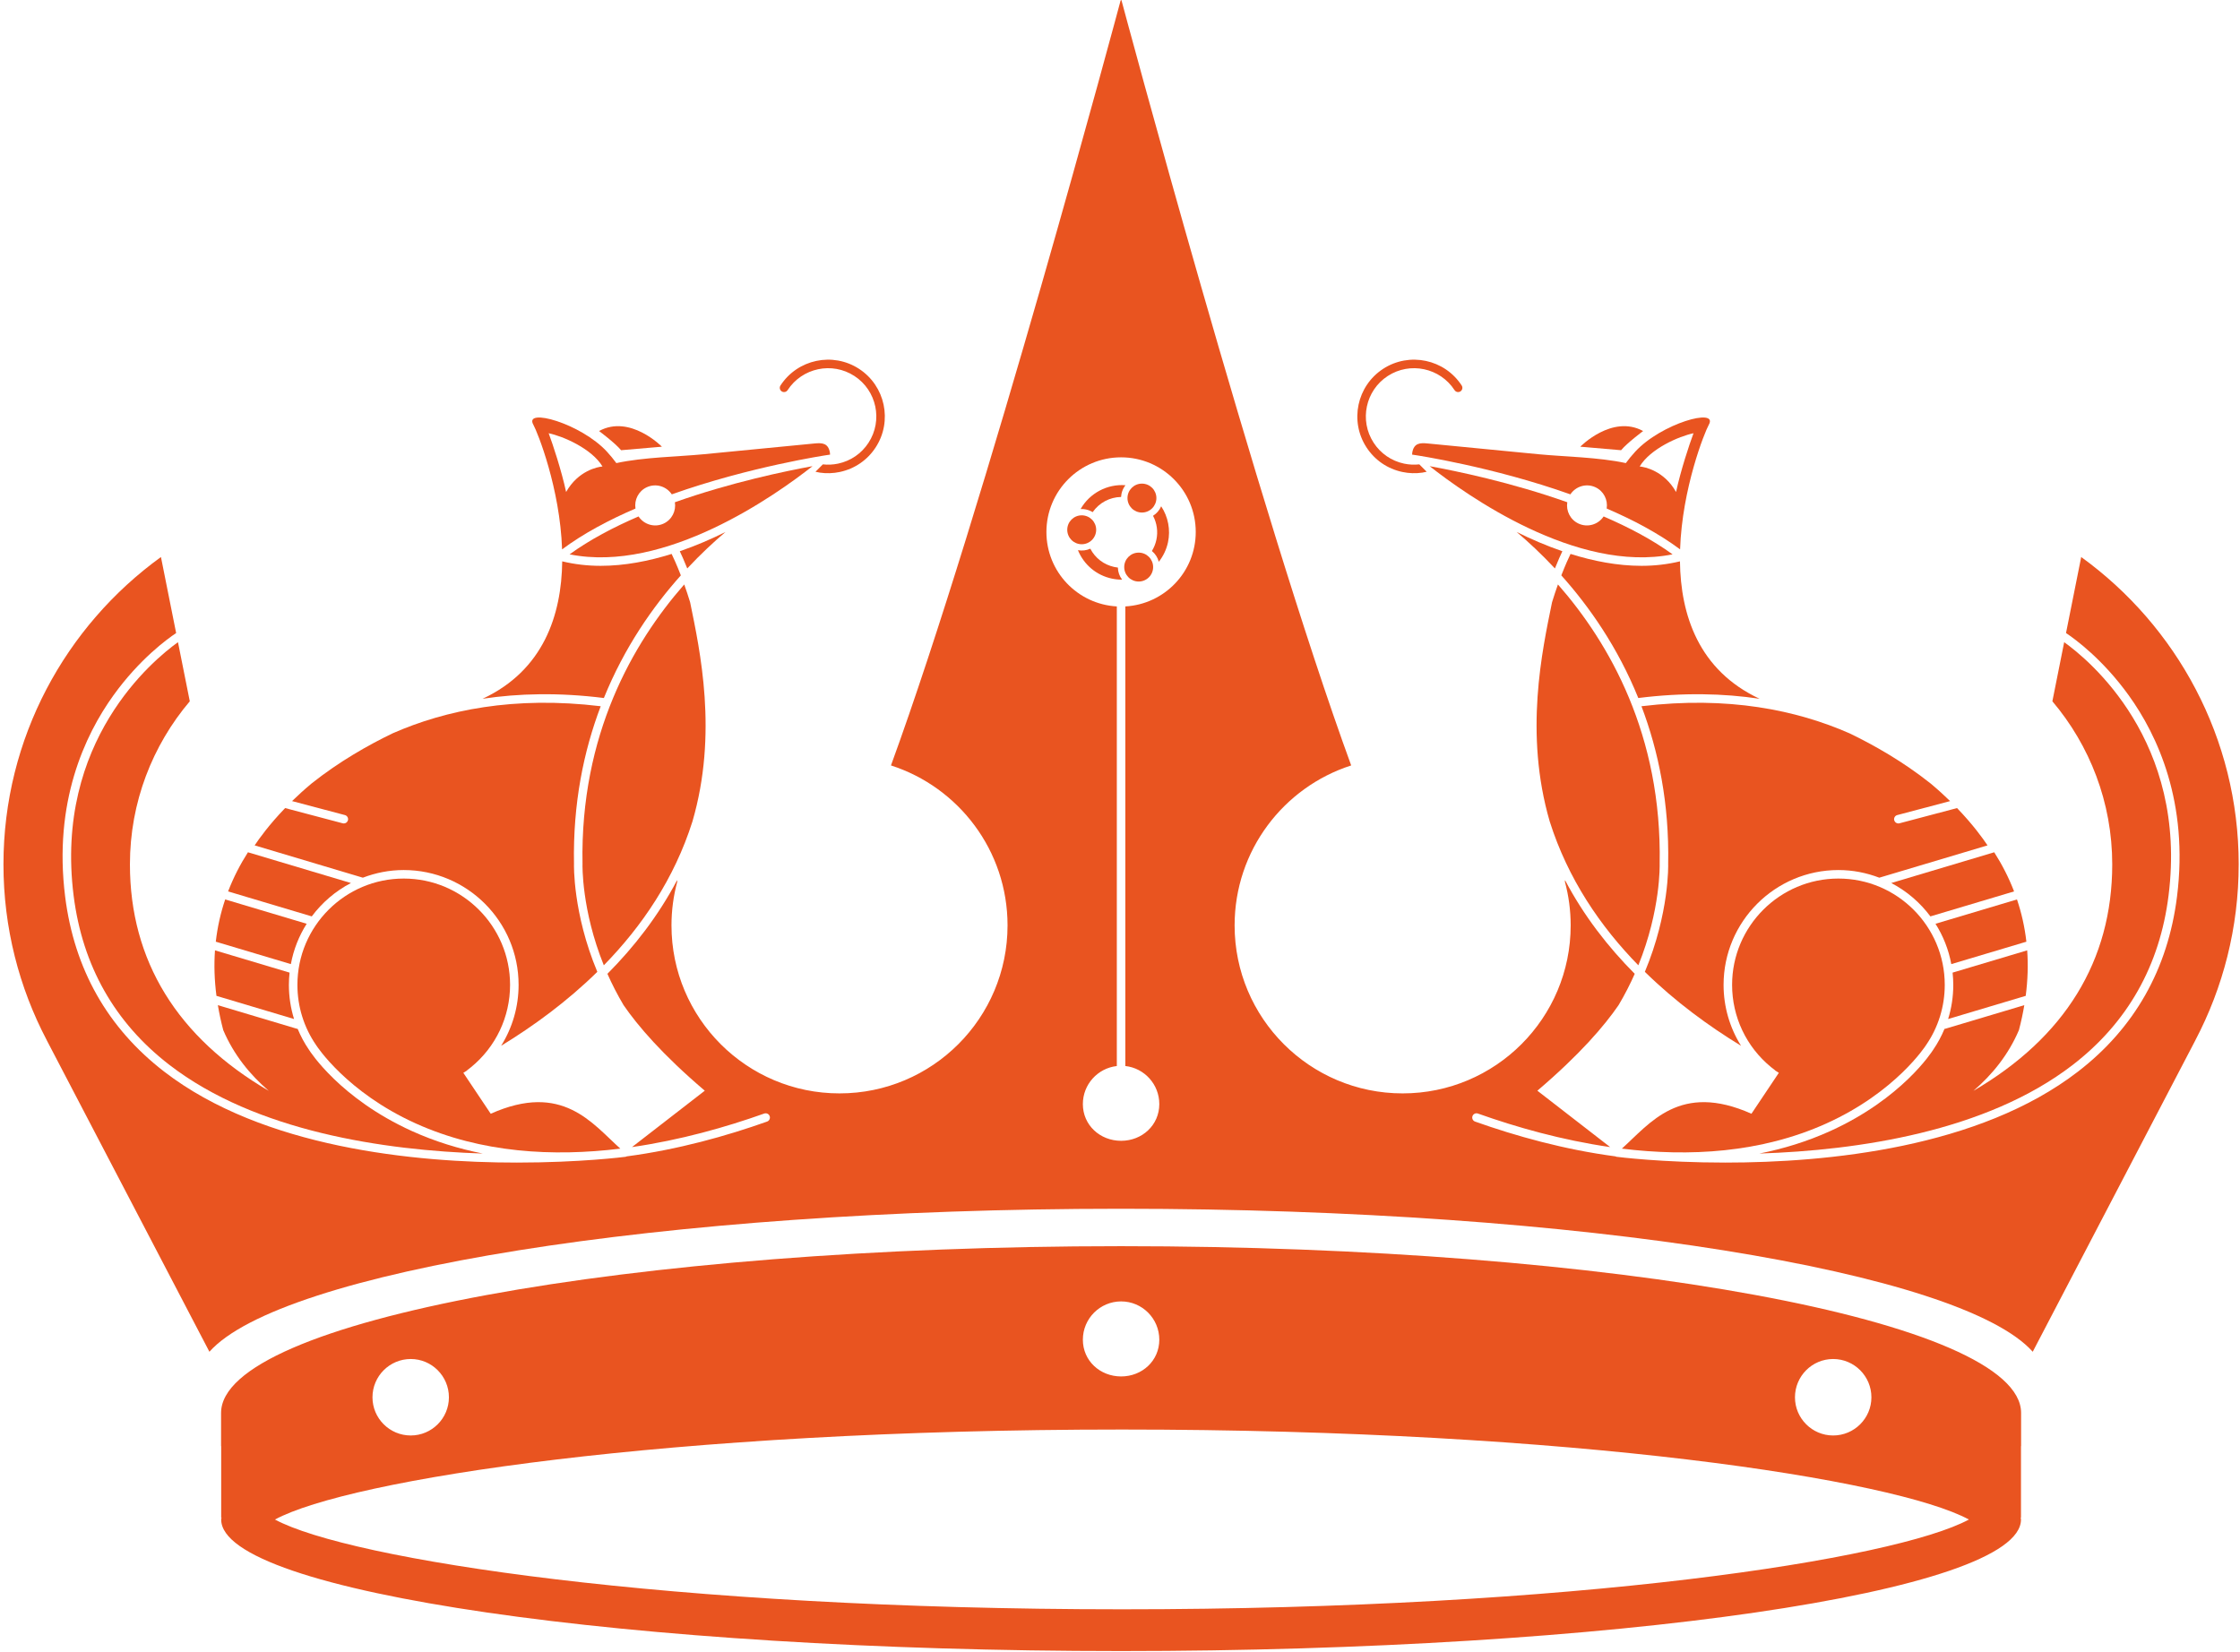 <?xml version="1.0" encoding="UTF-8" standalone="no"?>
<svg
   fill="none"
   viewBox="0 0.13 651 480.125"
   version="1.1"
   id="svg277"
   sodipodi:docname="mascot_no_background.svg"
   width="651"
   height="480.125"
   inkscape:version="1.2.2 (b0a8486541, 2022-12-01)"
   xmlns:inkscape="http://www.inkscape.org/namespaces/inkscape"
   xmlns:sodipodi="http://sodipodi.sourceforge.net/DTD/sodipodi-0.dtd"
   xmlns="http://www.w3.org/2000/svg"
   xmlns:svg="http://www.w3.org/2000/svg">
  <defs
     id="defs281" />
  <sodipodi:namedview
     id="namedview279"
     pagecolor="#ffffff"
     bordercolor="#000000"
     borderopacity="0.25"
     inkscape:showpageshadow="2"
     inkscape:pageopacity="0.0"
     inkscape:pagecheckerboard="0"
     inkscape:deskcolor="#d1d1d1"
     showgrid="false"
     inkscape:zoom="1.1410857"
     inkscape:cx="449.57183"
     inkscape:cy="450.44819"
     inkscape:window-width="5120"
     inkscape:window-height="1371"
     inkscape:window-x="26"
     inkscape:window-y="23"
     inkscape:window-maximized="0"
     inkscape:current-layer="svg277" />
  <circle
     cx="450"
     cy="450.255"
     r="450"
     fill="url(#paint0_linear_3356_10970)"
     id="circle193" />
  <g
     style="mix-blend-mode:multiply"
     id="g197"
     transform="translate(-0.004,0.105)">
    <circle
       cx="450.004"
       cy="450.15"
       r="450"
       fill="url(#paint1_radial_3356_10970)"
       fill-opacity="0.5"
       id="circle195" />
  </g>
  <path
     d="m 180.503,130.99 11.863,-1.022 c 0,0 -9.261,-9.463 -18.267,-4.554 0,0 4.674,3.485 6.404,5.576 z"
     fill="#e95420"
     id="path199" />
  <path
     d="m 227.189,113.892 c 0.57,0.372 1.34,0.209 1.713,-0.363 4.212,-6.484 12.916,-8.331 19.401,-4.119 6.485,4.213 8.332,12.916 4.119,19.401 -2.041,3.142 -5.183,5.3 -8.848,6.078 -1.48,0.314 -2.973,0.376 -4.435,0.218 l -2.14,2.143 c 0.424,0.096 0.847,0.194 1.277,0.257 1.908,0.277 3.871,0.217 5.813,-0.196 4.311,-0.915 8.008,-3.455 10.41,-7.15 4.957,-7.63 2.783,-17.87 -4.846,-22.828 -7.632,-4.96 -17.872,-2.783 -22.828,4.846 -0.373,0.574 -0.21,1.341 0.364,1.713 z"
     fill="#e95420"
     id="path201" />
  <path
     d="m 407.542,137.311 c 1.942,0.413 3.905,0.473 5.813,0.196 0.43,-0.063 0.853,-0.161 1.277,-0.257 l -2.14,-2.143 c -1.462,0.158 -2.955,0.096 -4.435,-0.218 -3.665,-0.778 -6.807,-2.936 -8.848,-6.078 -4.213,-6.485 -2.366,-15.188 4.119,-19.401 6.485,-4.212 15.189,-2.365 19.401,4.119 0.373,0.572 1.143,0.735 1.713,0.363 0.574,-0.372 0.736,-1.139 0.364,-1.713 -4.957,-7.629 -15.196,-9.806 -22.828,-4.846 -7.629,4.958 -9.803,15.198 -4.846,22.828 2.402,3.695 6.099,6.235 10.41,7.15 z"
     fill="#e95420"
     id="path203" />
  <path
     d="m 573.514,317.201 c 5.506,-4.719 10.194,-10.521 13.231,-17.642 0.661,-2.481 1.171,-4.897 1.57,-7.264 l -22.953,6.855 c -0.081,0.024 -0.161,0.027 -0.241,0.035 -0.881,2.122 -1.97,4.161 -3.287,6.074 -0.36,0.574 -9.043,14.163 -29.904,23.624 -6.694,3.035 -13.609,5.149 -20.607,6.542 28.577,-0.933 65.895,-6.352 91.087,-25.782 15.902,-12.267 25.264,-28.815 27.824,-49.184 5.646,-44.908 -23.192,-68.557 -30.329,-73.668 l -3.432,17.179 c 10.84,12.807 17.397,29.35 17.397,47.404 0,28.054 -13.823,50.337 -40.356,65.827 z"
     fill="#e95420"
     id="path205" />
  <path
     d="m 197.567,160.357 c 0.48,1.009 1.253,2.709 2.168,4.996 3.89,-4.164 7.688,-7.699 11.116,-10.594 -4.073,2.025 -8.557,3.973 -13.284,5.598 z"
     fill="#e95420"
     id="path207" />
  <path
     d="m 163.356,159.813 c 6.169,-4.598 13.57,-8.538 21.331,-11.87 -0.397,-2.509 0.866,-5.075 3.285,-6.192 2.641,-1.219 5.706,-0.279 7.268,2.069 22.63,-8.047 44.769,-11.368 45.108,-11.417 l 0.888,-0.13 c 0,-0.192 -0.007,-0.389 -0.046,-0.61 -0.499,-2.785 -2.273,-2.851 -4.524,-2.627 -10.731,1.064 -21.468,2.084 -32.201,3.129 -7.294,0.71 -17.432,0.846 -25.338,2.571 -0.823,-1.12 -1.729,-2.231 -2.725,-3.312 -7.583,-8.241 -24.222,-12.883 -21.405,-7.859 1.24,2.213 7.759,18.492 8.359,36.248 z m 11.743,-24.098 c -1.397,0.127 -7.068,1.209 -10.573,7.417 -1.354,-6.26 -3.847,-13.821 -5.072,-17.076 4.255,0.892 12.524,4.485 15.645,9.659 z"
     fill="#e95420"
     id="path209" />
  <path
     d="m 175.487,280.704 c 11.021,-11.264 20.46,-25.087 25.755,-41.805 7.462,-25.62 2.198,-49.672 -0.676,-63.722 -0.575,-1.874 -1.154,-3.611 -1.712,-5.167 -14.945,17.05 -30.266,43.741 -29.56,81.228 -0.009,0.262 -0.329,13.348 6.193,29.466 z"
     fill="#e95420"
     id="path211" />
  <path
     d="m 135.801,311.181 c 0.384,-0.287 0.76,-0.582 1.13,-0.885 7.187,-5.9 11.309,-14.61 11.309,-23.899 0,-17.039 -13.862,-30.901 -30.901,-30.901 -17.04,0 -30.902,13.862 -30.902,30.901 0,6.29 1.878,12.343 5.43,17.501 0.113,0.181 8.763,13.665 29.01,22.799 19.013,8.574 39.891,9.692 59.406,7.299 -8.186,-7.327 -16.836,-19.433 -37.667,-10.14 l -7.958,-11.894 c 0,0 0.375,-0.235 1.025,-0.65 0.042,-0.042 0.069,-0.094 0.118,-0.131 z"
     fill="#e95420"
     id="path213" />
  <path
     d="m 477.532,125.414 c -9.006,-4.909 -18.267,4.554 -18.267,4.554 l 11.863,1.022 c 1.73,-2.091 6.404,-5.576 6.404,-5.576 z"
     fill="#e95420"
     id="path215" />
  <path
     d="m 561.024,266.493 24.318,-7.261 c -1.558,-4.052 -3.511,-7.843 -5.771,-11.376 l -29.924,8.936 c 4.491,2.338 8.369,5.672 11.377,9.701 z"
     fill="#e95420"
     id="path217" />
  <path
     d="m 415.488,135.627 c 10.572,8.336 42.721,31.229 70.601,25.63 -5.842,-4.241 -12.779,-7.892 -20.036,-11.015 -1.56,2.355 -4.63,3.301 -7.274,2.08 -2.424,-1.119 -3.687,-3.693 -3.284,-6.206 -16.301,-5.788 -32.386,-9.104 -40.007,-10.489 z"
     fill="#e95420"
     id="path219" />
  <path
     d="m 567.096,280.363 21.821,-6.515 c -0.49,-4.331 -1.43,-8.422 -2.733,-12.282 l -23.681,7.071 c 2.226,3.523 3.814,7.481 4.593,11.726 z"
     fill="#e95420"
     id="path221" />
  <path
     d="m 477.072,164.596 c -7.012,0 -14.028,-1.383 -20.635,-3.459 -0.499,1.028 -1.491,3.174 -2.678,6.236 8.103,9.05 16.391,20.879 22.371,35.644 13.097,-1.64 24.814,-1.349 35.252,0.221 -17.706,-8.264 -22.955,-24.351 -23.145,-39.945 -3.678,0.886 -7.418,1.303 -11.165,1.303 z"
     fill="#e95420"
     id="path223" />
  <path
     d="m 477.049,205.408 c 4.952,13.036 8.095,28.251 7.764,45.807 0.009,0.234 0.377,14.291 -6.776,31.393 8.864,8.693 18.61,15.797 27.958,21.498 -3.287,-5.243 -5.081,-11.349 -5.081,-17.709 0,-18.405 14.973,-33.378 33.378,-33.378 4.19,0 8.185,0.809 11.883,2.225 l 31.448,-9.391 c -1.321,-1.991 -4.227,-6.033 -8.856,-10.845 l -16.742,4.429 c -0.106,0.029 -0.213,0.042 -0.317,0.042 -0.549,0 -1.05,-0.367 -1.197,-0.922 -0.175,-0.661 0.219,-1.339 0.881,-1.514 l 15.361,-4.064 c -1.701,-1.664 -3.605,-3.395 -5.7,-5.143 -8.012,-6.361 -16.467,-11.153 -23.549,-14.562 -15.32,-6.728 -35.275,-10.911 -60.455,-7.866 z"
     fill="#e95420"
     id="path225" />
  <path
     d="m 476.144,280.704 c 6.522,-16.118 6.202,-29.204 6.194,-29.466 0.705,-37.487 -14.616,-64.178 -29.561,-81.228 -0.557,1.556 -1.137,3.293 -1.712,5.167 -2.873,14.05 -8.138,38.102 -0.676,63.722 5.295,16.718 14.734,30.541 25.755,41.805 z"
     fill="#e95420"
     id="path227" />
  <path
     d="m 410.442,131.663 c -0.04,0.221 -0.047,0.418 -0.046,0.61 l 0.887,0.13 c 0.339,0.049 22.478,3.37 45.108,11.417 1.562,-2.348 4.628,-3.288 7.268,-2.069 2.42,1.117 3.682,3.683 3.285,6.192 7.761,3.332 15.162,7.272 21.331,11.87 0.6,-17.756 7.119,-34.035 8.359,-36.248 2.817,-5.024 -13.822,-0.382 -21.405,7.859 -0.996,1.081 -1.902,2.192 -2.725,3.312 -7.906,-1.725 -18.044,-1.861 -25.338,-2.571 -10.733,-1.045 -21.47,-2.065 -32.201,-3.129 -2.251,-0.224 -4.025,-0.158 -4.523,2.627 z m 81.735,-5.607 c -1.225,3.255 -3.718,10.816 -5.072,17.076 -3.505,-6.208 -9.175,-7.29 -10.572,-7.417 3.12,-5.174 11.389,-8.767 15.644,-9.659 z"
     fill="#e95420"
     id="path229" />
  <path
     d="m 471.348,333.996 c 19.515,2.393 40.393,1.275 59.406,-7.299 20.247,-9.134 28.897,-22.618 29.01,-22.799 3.553,-5.158 5.43,-11.211 5.43,-17.501 0,-17.039 -13.862,-30.901 -30.902,-30.901 -17.039,0 -30.901,13.862 -30.901,30.901 0,9.289 4.122,17.999 11.309,23.899 0.37,0.303 0.746,0.598 1.13,0.885 0.049,0.037 0.076,0.089 0.118,0.131 0.65,0.415 1.025,0.65 1.025,0.65 l -7.958,11.894 c -20.831,-9.293 -29.481,2.813 -37.667,10.14 z"
     fill="#e95420"
     id="path231" />
  <path
     d="m 567.671,286.397 c 0,3.405 -0.51,6.744 -1.497,9.925 l 22.55,-6.734 c 0.605,-4.629 0.727,-9.036 0.427,-13.225 l -21.677,6.472 c 0.125,1.171 0.197,2.358 0.197,3.562 z"
     fill="#e95420"
     id="path233" />
  <path
     d="m 451.896,165.353 c 0.915,-2.287 1.688,-3.987 2.168,-4.996 -4.727,-1.625 -9.211,-3.573 -13.284,-5.598 3.428,2.895 7.226,6.43 11.116,10.594 z"
     fill="#e95420"
     id="path235" />
  <path
     d="m 314.373,158.321 c 2.321,0 4.202,-1.881 4.202,-4.202 0,-2.32 -1.881,-4.202 -4.202,-4.202 -2.321,0 -4.202,1.882 -4.202,4.202 0,2.321 1.881,4.202 4.202,4.202 z"
     fill="#e95420"
     id="path237" />
  <path
     d="m 315.637,148.22 c 0.685,0.147 1.329,0.406 1.919,0.772 1.891,-2.721 4.945,-4.354 8.252,-4.414 0.018,-0.318 0.061,-0.635 0.126,-0.946 0.194,-0.9 0.587,-1.742 1.149,-2.463 -5.285,-0.418 -10.421,2.309 -13.035,6.924 0.108,-0.007 0.215,-0.008 0.32,-0.008 0.425,0 0.848,0.044 1.269,0.135 z"
     fill="#e95420"
     id="path239" />
  <path
     d="m 571.058,389.305 c 0.008,0.003 0.016,0.006 0.024,0.008 l -0.007,-0.003 z"
     fill="#e95420"
     id="path241" />
  <path
     d="m 324.883,165.101 c -0.347,-0.038 -0.692,-0.094 -1.031,-0.168 h -10e-4 v 0.002 c -3.028,-0.649 -5.557,-2.582 -6.979,-5.324 -1.12,0.51 -2.381,0.665 -3.594,0.441 1.721,4.226 5.371,7.295 9.851,8.256 0.982,0.211 1.984,0.313 2.984,0.306 -0.772,-1.014 -1.201,-2.238 -1.23,-3.513 z"
     fill="#e95420"
     id="path243" />
  <path
     d="m 492.135,370.303 c 0.033,0.006 0.065,0.012 0.098,0.018 l -0.056,-0.014 z"
     fill="#e95420"
     id="path245" />
  <path
     d="m 331.875,149.106 c 2.321,0 4.202,-1.882 4.202,-4.203 0,-2.32 -1.881,-4.202 -4.202,-4.202 -2.321,0 -4.202,1.882 -4.202,4.202 0,2.321 1.881,4.203 4.202,4.203 z"
     fill="#e95420"
     id="path247" />
  <path
     d="m 330.929,169.161 c 2.321,0 4.202,-1.882 4.202,-4.202 0,-2.321 -1.881,-4.202 -4.202,-4.202 -2.321,0 -4.202,1.881 -4.202,4.202 0,2.32 1.881,4.202 4.202,4.202 z"
     fill="#e95420"
     id="path249" />
  <path
     d="m 650.622,251.374 c 0,-36.727 -18.071,-69.295 -45.771,-89.339 l -4.415,22.098 c 2.555,1.702 10.64,7.56 18.253,18.149 8.292,11.534 17.452,31.044 14.002,58.486 -2.645,21.05 -12.327,38.154 -28.773,50.839 -28.751,22.173 -72.817,26.444 -102.505,26.444 -18.361,0 -31.225,-1.633 -31.558,-1.679 -0.134,-0.017 -0.253,-0.07 -0.368,-0.126 -14.922,-1.976 -28.99,-5.917 -40.794,-10.115 -0.644,-0.231 -0.981,-0.939 -0.752,-1.582 0.23,-0.647 0.939,-0.979 1.582,-0.753 11.17,3.974 24.391,7.725 38.428,9.749 l -21.151,-16.387 c 12.356,-10.524 19.487,-18.873 23.603,-24.874 1.825,-3.078 3.382,-6.132 4.692,-9.102 -7.766,-7.809 -14.796,-16.856 -20.265,-27.238 -0.006,0.17 -0.009,0.327 -0.017,0.503 1.081,4.038 1.666,8.279 1.666,12.658 0,26.97 -21.864,48.834 -48.834,48.834 -26.971,0 -48.834,-21.864 -48.834,-48.834 0,-21.753 14.226,-40.175 33.88,-46.492 -27.257,-74.639 -66.725,-222.277 -66.725,-222.277 -0.145,-0.464 -0.301,0 -0.301,0 0,0 -39.468,147.638 -66.725,222.277 19.654,6.317 33.88,24.739 33.88,46.492 0,26.97 -21.863,48.834 -48.834,48.834 -26.97,0 -48.834,-21.864 -48.834,-48.834 0,-4.379 0.585,-8.62 1.666,-12.658 -0.008,-0.176 -0.011,-0.333 -0.017,-0.503 -5.469,10.382 -12.499,19.429 -20.265,27.238 1.31,2.97 2.867,6.024 4.692,9.102 4.116,6.001 11.247,14.35 23.603,24.874 l -21.151,16.387 c 14.037,-2.024 27.258,-5.775 38.428,-9.749 0.643,-0.226 1.352,0.106 1.582,0.753 0.229,0.643 -0.108,1.351 -0.752,1.582 -11.804,4.198 -25.872,8.139 -40.794,10.115 -0.115,0.056 -0.234,0.109 -0.368,0.126 -0.332,0.046 -13.197,1.679 -31.558,1.679 -29.688,0 -73.754,-4.271 -102.505,-26.444 -16.446,-12.685 -26.128,-29.789 -28.773,-50.839 -3.45,-27.442 5.71,-46.952 14.002,-58.486 7.612,-10.589 15.698,-16.447 18.253,-18.149 l -4.415,-22.098 c -27.7,20.044 -45.771,52.612 -45.771,89.339 0,18.433 4.553,35.821 12.586,51.107 l -0.009,-0.003 47.278,90.559 c 20.65,-23.189 130.574,-41.552 264.801,-41.565 h 0.301 c 134.227,0.013 244.151,18.376 264.801,41.565 l 47.278,-90.559 -0.009,0.003 c 8.033,-15.286 12.586,-32.674 12.586,-51.107 z m -323.569,-74.978 v 133.587 c 5.54,0.613 9.87,5.327 9.87,11.063 0,6.113 -4.981,10.674 -11.094,10.674 -6.134,0 -11.121,-4.561 -11.121,-10.674 0,-5.728 4.324,-10.435 9.869,-11.059 v -133.591 c -11.405,-0.645 -20.461,-10.071 -20.461,-21.637 0,-11.984 9.715,-21.7 21.7,-21.7 11.984,0 21.699,9.716 21.699,21.7 0,11.567 -9.056,20.992 -20.462,21.637 z"
     fill="#e95420"
     id="path251" />
  <path
     d="m 335.102,150.052 c 1.135,2.137 1.48,4.604 0.972,6.977 -0.25,1.161 -0.689,2.256 -1.307,3.256 0.988,0.811 1.686,1.902 2.01,3.129 1.307,-1.647 2.227,-3.594 2.67,-5.663 0.773,-3.609 0.051,-7.396 -1.982,-10.467 -0.484,1.141 -1.305,2.104 -2.363,2.768 z"
     fill="#e95420"
     id="path253" />
  <path
     d="m 196.136,146.116 c 0.404,2.513 -0.86,5.087 -3.284,6.206 -2.644,1.221 -5.714,0.275 -7.274,-2.08 -7.257,3.123 -14.193,6.774 -20.036,11.015 27.881,5.599 60.029,-17.294 70.601,-25.63 -7.621,1.385 -23.706,4.701 -40.007,10.489 z"
     fill="#e95420"
     id="path255" />
  <path
     d="m 336.777,163.417 h 10e-4 l -10e-4,-0.003 v 0.001 z"
     fill="#e95420"
     id="path257" />
  <path
     d="m 117.339,253.019 c 18.405,0 33.378,14.973 33.378,33.378 0,6.36 -1.794,12.466 -5.081,17.709 9.348,-5.701 19.095,-12.805 27.958,-21.498 -7.153,-17.102 -6.785,-31.159 -6.776,-31.393 -0.331,-17.556 2.812,-32.771 7.764,-45.807 -25.18,-3.045 -45.135,1.138 -60.455,7.866 -7.082,3.409 -15.537,8.201 -23.549,14.562 -2.095,1.748 -3.999,3.479 -5.7,5.143 l 15.362,4.064 c 0.661,0.175 1.055,0.853 0.88,1.514 -0.147,0.555 -0.648,0.922 -1.197,0.922 -0.104,0 -0.211,-0.013 -0.317,-0.042 l -16.742,-4.429 c -4.629,4.812 -7.535,8.854 -8.856,10.845 l 31.449,9.391 c 3.697,-1.416 7.692,-2.225 11.882,-2.225 z"
     fill="#e95420"
     id="path259" />
  <path
     d="m 89.128,268.637 -23.681,-7.071 c -1.303,3.86 -2.243,7.951 -2.733,12.282 l 21.821,6.515 c 0.779,-4.245 2.367,-8.203 4.593,-11.726 z"
     fill="#e95420"
     id="path261" />
  <path
     d="m 101.984,256.792 -29.924,-8.936 c -2.26,3.533 -4.213,7.324 -5.771,11.376 l 24.318,7.261 c 3.009,-4.029 6.886,-7.363 11.377,-9.701 z"
     fill="#e95420"
     id="path263" />
  <path
     d="m 175.501,203.017 c 5.98,-14.765 14.268,-26.594 22.371,-35.644 -1.187,-3.062 -2.179,-5.208 -2.678,-6.236 -6.607,2.076 -13.623,3.459 -20.634,3.459 -3.748,0 -7.488,-0.417 -11.166,-1.303 -0.19,15.594 -5.439,31.681 -23.145,39.945 10.438,-1.57 22.155,-1.861 35.252,-0.221 z"
     fill="#e95420"
     id="path265" />
  <path
     d="m 325.966,362.351 h -0.301 c -142.622,0 -261.416,21.684 -261.416,48.465 v 9.676 c 0.01,-0.018 0.024,-0.034 0.034,-0.052 v 20.877 c 0.036,-0.055 0.076,-0.11 0.112,-0.166 -0.025,0.221 -0.112,0.439 -0.112,0.661 0,21.107 118.911,38.22 261.533,38.22 142.621,0 261.532,-17.113 261.532,-38.22 0,-0.222 -0.087,-0.44 -0.113,-0.661 0.037,0.056 0.077,0.111 0.113,0.166 v -20.877 c 0.01,0.018 0.024,0.034 0.034,0.052 v -9.676 c 0,-26.781 -118.794,-48.465 -261.416,-48.465 z m 206.791,32.794 c 6.133,0 11.12,4.981 11.12,11.134 0,6.114 -4.987,11.094 -11.12,11.094 -6.114,0 -11.094,-4.98 -11.094,-11.094 0,-6.153 4.98,-11.134 11.094,-11.134 z m -206.928,-16.742 c 6.113,0 11.094,4.981 11.094,11.134 0,6.114 -4.981,10.675 -11.094,10.675 -6.134,0 -11.121,-4.561 -11.121,-10.675 0,-6.153 4.987,-11.134 11.121,-11.134 z m -206.457,16.742 c 6.113,0 11.094,4.981 11.094,11.134 0,6.114 -4.981,11.094 -11.094,11.094 -6.134,0 -11.121,-4.98 -11.121,-11.094 0,-6.153 4.987,-11.134 11.121,-11.134 z m 206.692,72.751 c -131.725,0 -224.672,-14.503 -246.151,-26.093 21.467,-11.615 114.409,-26.159 246.151,-26.159 131.742,0 224.684,14.544 246.151,26.159 -21.479,11.59 -114.425,26.093 -246.151,26.093 z"
     fill="#e95420"
     id="path267" />
  <path
     d="m 80.549,389.313 c 0.008,-0.002 0.016,-0.005 0.024,-0.008 l -0.017,0.005 z"
     fill="#e95420"
     id="path269" />
  <path
     d="m 159.398,370.321 c 0.033,-0.006 0.065,-0.012 0.098,-0.018 l -0.042,0.004 z"
     fill="#e95420"
     id="path271" />
  <path
     d="m 85.458,296.322 c -0.988,-3.181 -1.498,-6.52 -1.498,-9.925 0,-1.204 0.072,-2.391 0.197,-3.562 l -21.677,-6.472 c -0.299,4.189 -0.177,8.596 0.427,13.225 z"
     fill="#e95420"
     id="path273" />
  <path
     d="m 21.397,260.459 c 2.56,20.369 11.922,36.917 27.824,49.184 25.192,19.43 62.51,24.849 91.087,25.782 -6.998,-1.393 -13.913,-3.507 -20.606,-6.542 -20.862,-9.461 -29.545,-23.05 -29.905,-23.624 -1.317,-1.913 -2.405,-3.952 -3.286,-6.074 -0.081,-0.008 -0.161,-0.011 -0.242,-0.035 l -22.953,-6.855 c 0.399,2.367 0.909,4.783 1.57,7.264 3.037,7.121 7.725,12.923 13.231,17.642 -26.533,-15.49 -40.356,-37.774 -40.356,-65.827 0,-18.054 6.557,-34.597 17.398,-47.404 l -3.433,-17.179 c -7.137,5.111 -35.975,28.76 -30.329,73.668 z"
     fill="#e95420"
     id="path275" />
</svg>
